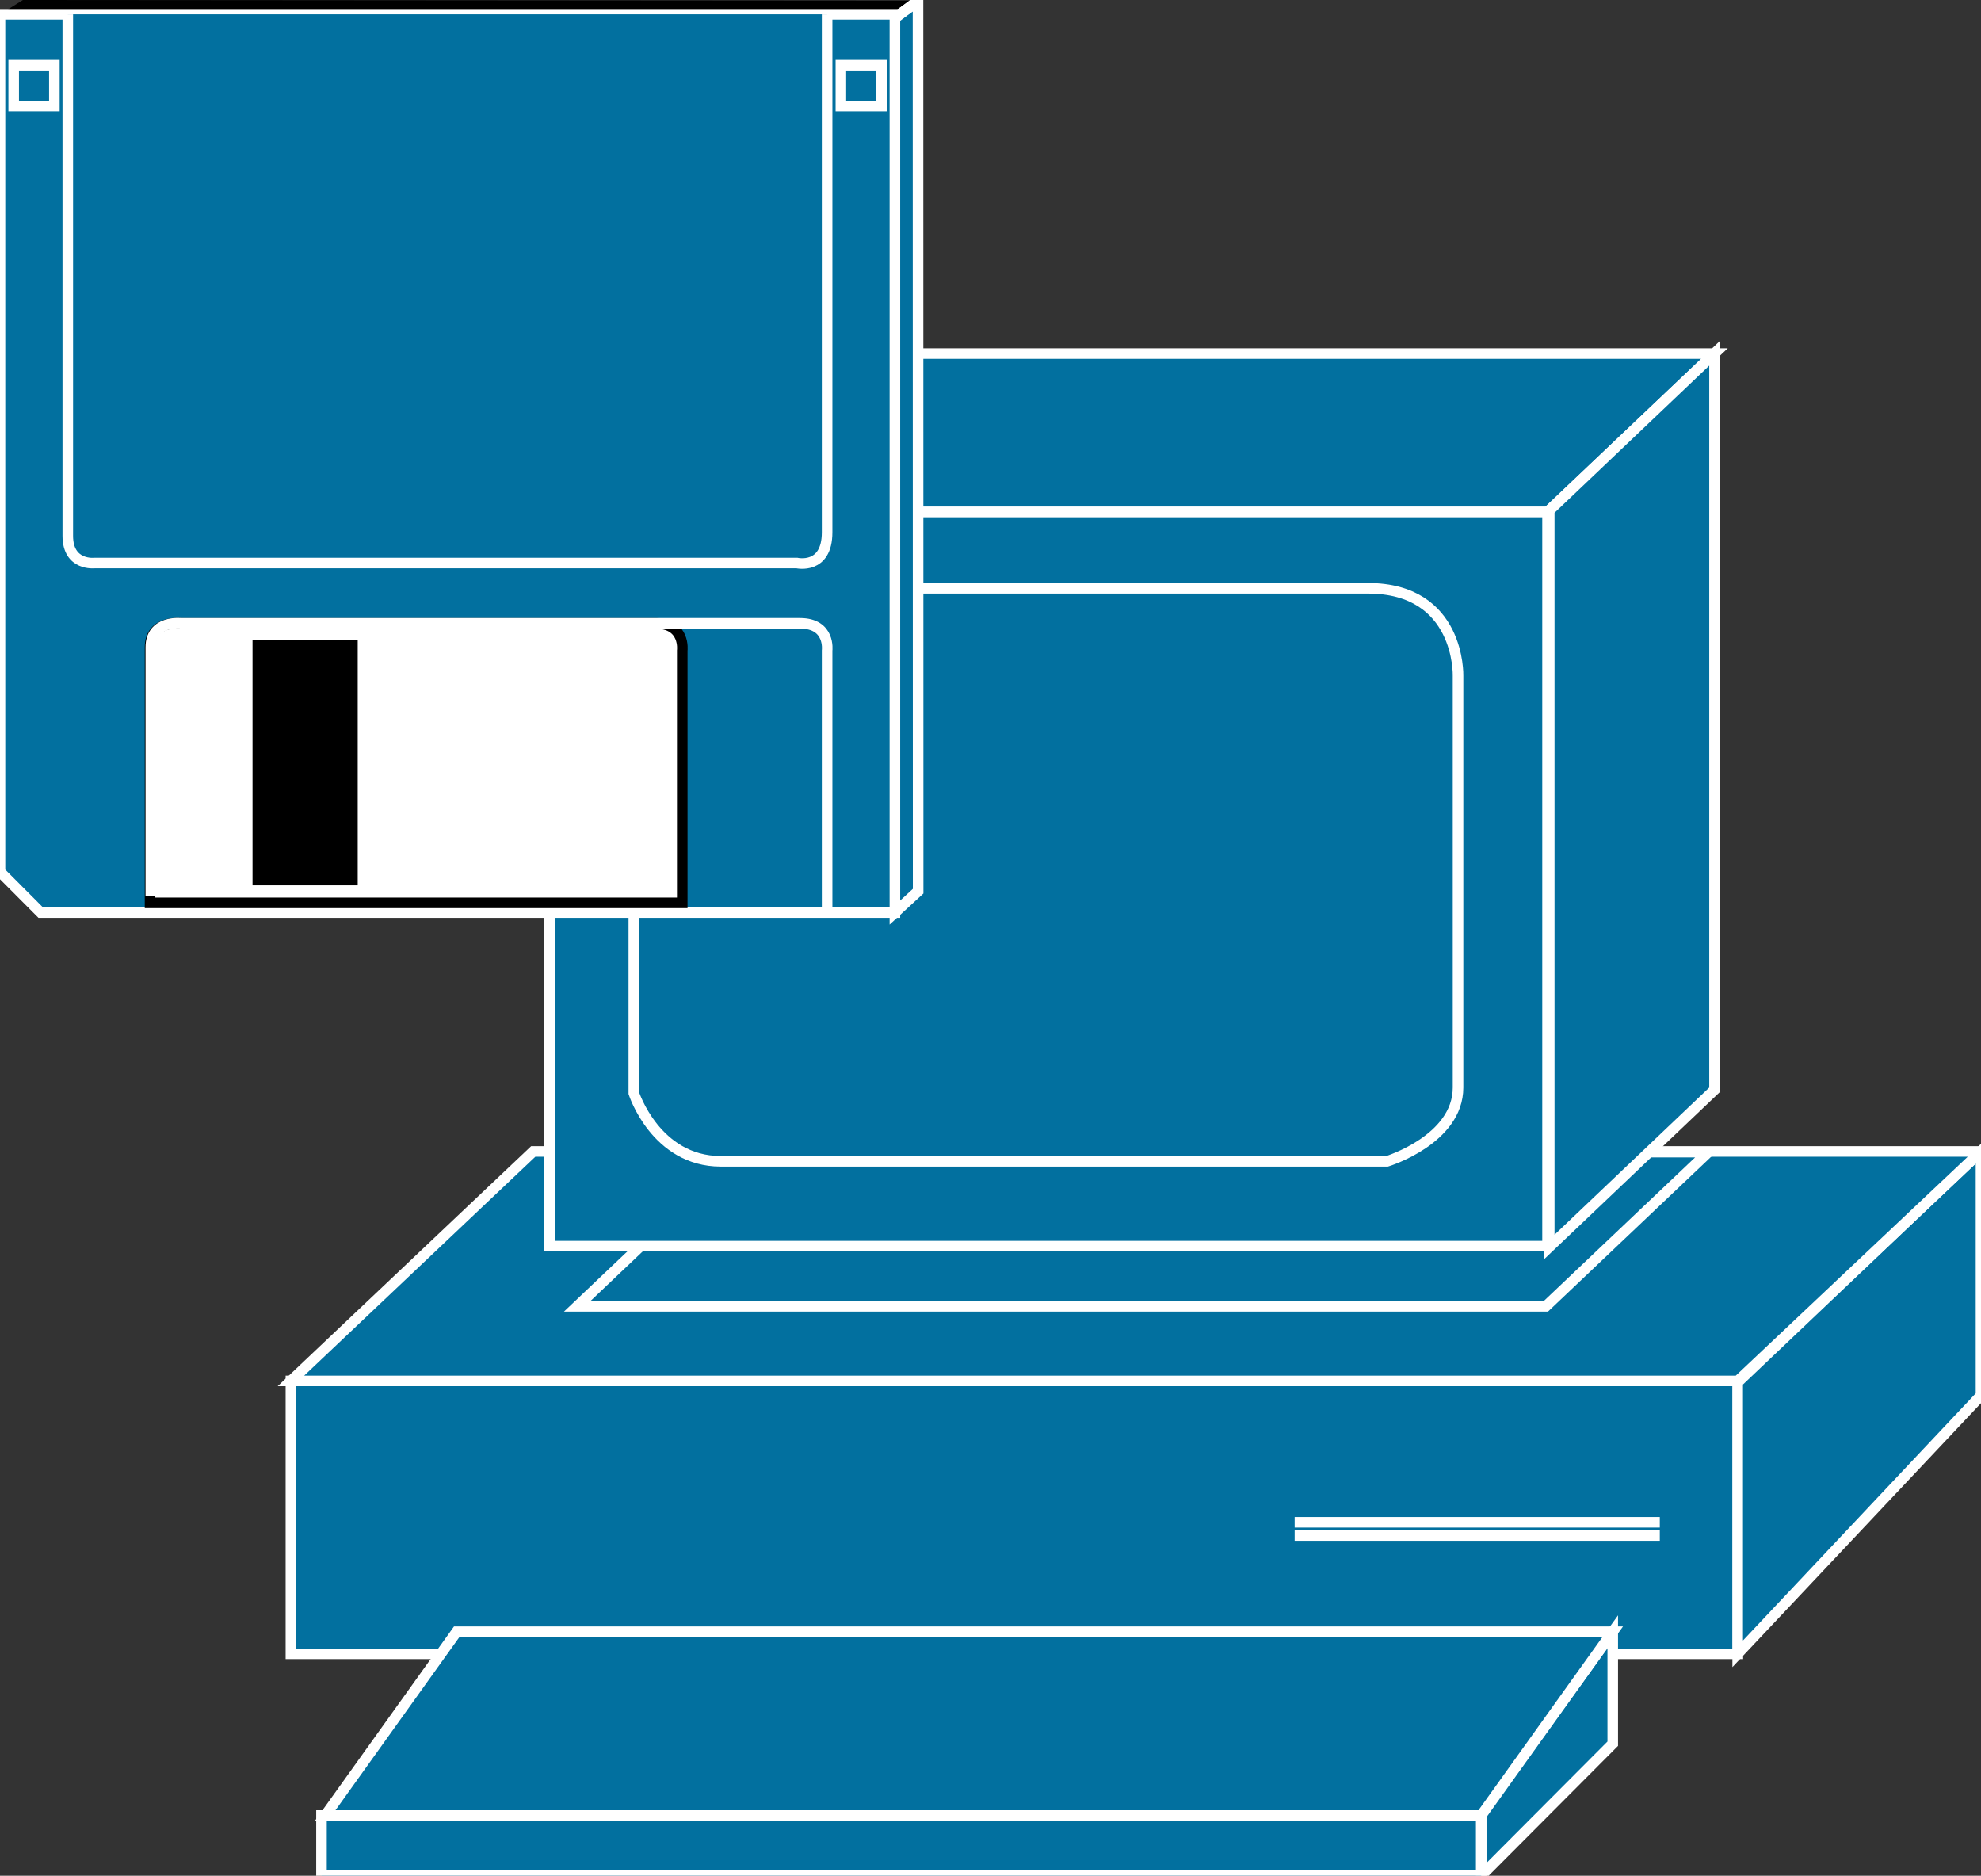 <?xml version="1.0" encoding="utf-8"?>
<!-- Generator: Adobe Illustrator 16.0.0, SVG Export Plug-In . SVG Version: 6.00 Build 0)  -->
<!DOCTYPE svg PUBLIC "-//W3C//DTD SVG 1.1//EN" "http://www.w3.org/Graphics/SVG/1.1/DTD/svg11.dtd">
<svg version="1.1"
	 id="svg2" xmlns:dc="http://purl.org/dc/elements/1.1/" xmlns:cc="http://creativecommons.org/ns#" xmlns:rdf="http://www.w3.org/1999/02/22-rdf-syntax-ns#" xmlns:svg="http://www.w3.org/2000/svg"
	 xmlns="http://www.w3.org/2000/svg" xmlns:xlink="http://www.w3.org/1999/xlink" x="0px" y="0px" width="75px" height="71px"
	 viewBox="0 0 75 71" enable-background="new 0 0 75 71" xml:space="preserve">
<rect x="0" y="0" width="75" height="71" fill="#333333" stroke="none"/>
<g id="g12" transform="scale(0.1,0.1)">
	<path id="path22" fill="#02709F" d="M110.137,625.993h547.808V522.702H110.137V625.993z"/>
	<path id="path24" fill="none" stroke="#FFFFFF" stroke-width="4" d="M110.137,625.993h547.808V522.702H110.137V625.993z"/>
	<path id="path26" fill="#02709F" d="M490.151,581.218h138.242"/>
	<path id="path28" fill="none" stroke="#FFFFFF" stroke-width="4" d="M490.151,581.218h138.242"/>
	<path id="path30" fill="#02709F" d="M490.151,576.218h138.242"/>
	<path id="path32" fill="none" stroke="#FFFFFF" stroke-width="4" d="M490.151,576.218h138.242"/>
	<path id="path34" fill="#02709F" d="M749.995,528.21v-92.5l-92.109,87.49v102.793L749.995,528.21"/>
	<path id="path36" fill="none" stroke="#FFFFFF" stroke-width="4" d="M749.995,528.21v-92.5l-92.109,87.49v102.793
		L749.995,528.21z"/>
	<path id="path38" fill="#02709F" d="M560.776,709.997v-23.252l49.805-69.111v42.393L560.776,709.997"/>
	<path id="path40" fill="none" stroke="#FFFFFF" stroke-width="4" d="M560.776,709.997v-23.252l49.805-69.111v42.393
		L560.776,709.997z"/>
	<path id="path42" fill="#02709F" d="M121.714,709.997h439.063v-22.803H121.714V709.997z"/>
	<path id="path44" fill="none" stroke="#FFFFFF" stroke-width="4" d="M121.714,709.997h439.063v-22.803H121.714V709.997z"/>
	<path id="path46" fill="#02709F" d="M560.776,687.195H123.125l49.79-69.561h437.666L560.776,687.195"/>
	<path id="path48" fill="none" stroke="#FFFFFF" stroke-width="4" d="M560.776,687.195H123.125l49.79-69.561h437.666
		L560.776,687.195z"/>
	<path id="path50" fill="#02709F" d="M749.995,435.847h-548.12l-91.738,86.855h547.808L749.995,435.847"/>
	<path id="path52" fill="none" stroke="#FFFFFF" stroke-width="4" d="M749.995,435.847h-548.12l-91.738,86.855h547.808
		L749.995,435.847z"/>
	<path id="path54" fill="#02709F" d="M646.772,436.101H280.015l-61.479,58.35h366.733L646.772,436.101"/>
	<path id="path56" fill="none" stroke="#FFFFFF" stroke-width="4" d="M646.772,436.101H280.015l-61.479,58.35h366.733
		L646.772,436.101z"/>
	<path id="path58" fill="#02709F" d="M208.066,471.687h377.827V193.728H208.066V471.687z"/>
	<path id="path60" fill="none" stroke="#FFFFFF" stroke-width="4" d="M208.066,471.687h377.827V193.728H208.066V471.687z"/>
	<path id="path62" fill="#02709F" d="M239.956,254.69c0-27.896,28.853-32.007,28.853-32.007s222.456,0,249.097,0
		c35.039,0,34.102,33.052,34.102,33.052s0,136.255,0,155.932c0,19.688-26.855,27.91-26.855,27.91s-42.598,0-93.047,0
		c-65.938,0-145.117,0-159.204,0c-24.639,0-32.944-25.801-32.944-25.801V254.69"/>
	<path id="path64" fill="none" stroke="#FFFFFF" stroke-width="4" d="M239.956,254.69c0-27.896,28.853-32.007,28.853-32.007
		s222.456,0,249.097,0c35.039,0,34.102,33.052,34.102,33.052s0,136.255,0,155.932c0,19.688-26.855,27.91-26.855,27.91
		s-42.598,0-93.047,0c-65.938,0-145.117,0-159.204,0c-24.639,0-32.944-25.801-32.944-25.801V254.69z"/>
	<path id="path66" fill="#02709F" d="M649.116,133.816H271.387l-63.32,59.912h377.827L649.116,133.816"/>
	<path id="path68" fill="none" stroke="#FFFFFF" stroke-width="4" d="M649.116,133.816H271.387l-63.32,59.912h377.827
		L649.116,133.816z"/>
	<path id="path70" fill="#02709F" d="M649.116,412.517V133.728l-62.578,59.517v278.784L649.116,412.517"/>
	<path id="path72" fill="none" stroke="#FFFFFF" stroke-width="4" d="M649.116,412.517V133.728l-62.578,59.517v278.784
		L649.116,412.517z"/>
	<path id="path74" d="M347.554,0.247l-8.75,5.166H0l8.682-5.415L347.554,0.247"/>
	<path id="path76" fill="#02709F" d="M347.603,337.322L347.554,0.247l-8.75,6.631v338.54L347.603,337.322"/>
	<path id="path78" fill="none" stroke="#FFFFFF" stroke-width="4" d="M347.603,337.322L347.554,0.247l-8.75,6.631v338.54
		L347.603,337.322z"/>
	<path id="path80" fill="#02709F" d="M15.4,345.417h323.403V5.413H0v324.556L15.4,345.417"/>
	<path id="path82" fill="none" stroke="#FFFFFF" stroke-width="4" d="M15.4,345.417h323.403V5.413H0v324.556L15.4,345.417z"/>
	<path id="path84" fill="#02709F" d="M313.14,5.413v196.074c0,14.268-11.465,11.631-11.465,11.631H35.908
		c0,0-10.244,1.245-10.244-10.298V5.413"/>
	<path id="path86" fill="none" stroke="#FFFFFF" stroke-width="4" d="M313.14,5.413v196.074
		c0,14.268-11.465,11.631-11.465,11.631H35.908c0,0-10.244,1.245-10.244-10.298V5.413"/>
	<path id="path88" fill="none" stroke="#FFFFFF" stroke-width="4" d="M5.186,40.125h15.4V24.68h-15.4V40.125z"/>
	<path id="path90" fill="none" stroke="#FFFFFF" stroke-width="4" d="M318.354,40.125h15.391V24.68h-15.391V40.125z"/>
	<path id="path92" fill="#FFFFFF" d="M258.296,246.233v95.503H56.807v-96.748c0-10.4,11.606-9.058,11.606-9.058h179.624
		C259.644,235.93,258.296,246.233,258.296,246.233"/>
	<path id="path94" fill="none" stroke="#000000" stroke-width="4" d="M258.296,246.233v95.503H56.807v-96.748
		c0-10.4,11.606-9.058,11.606-9.058h179.624C259.644,235.93,258.296,246.233,258.296,246.233z"/>
	<path id="path96" fill="none" stroke="#FFFFFF" stroke-width="4" d="M313.14,345.417v-99.185c0,0,1.348-10.303-10.264-10.303
		H68.604c0,0-11.504-1.343-11.504,9.058v94.18"/>
	<path id="path98" d="M95.605,335.115h39.824v-92.808H95.605V335.115z"/>
	<path id="path100" fill="none" stroke="#FFFFFF" stroke-width="4" d="M338.804,6.658l9.053-6.401"/>
</g>
</svg>
